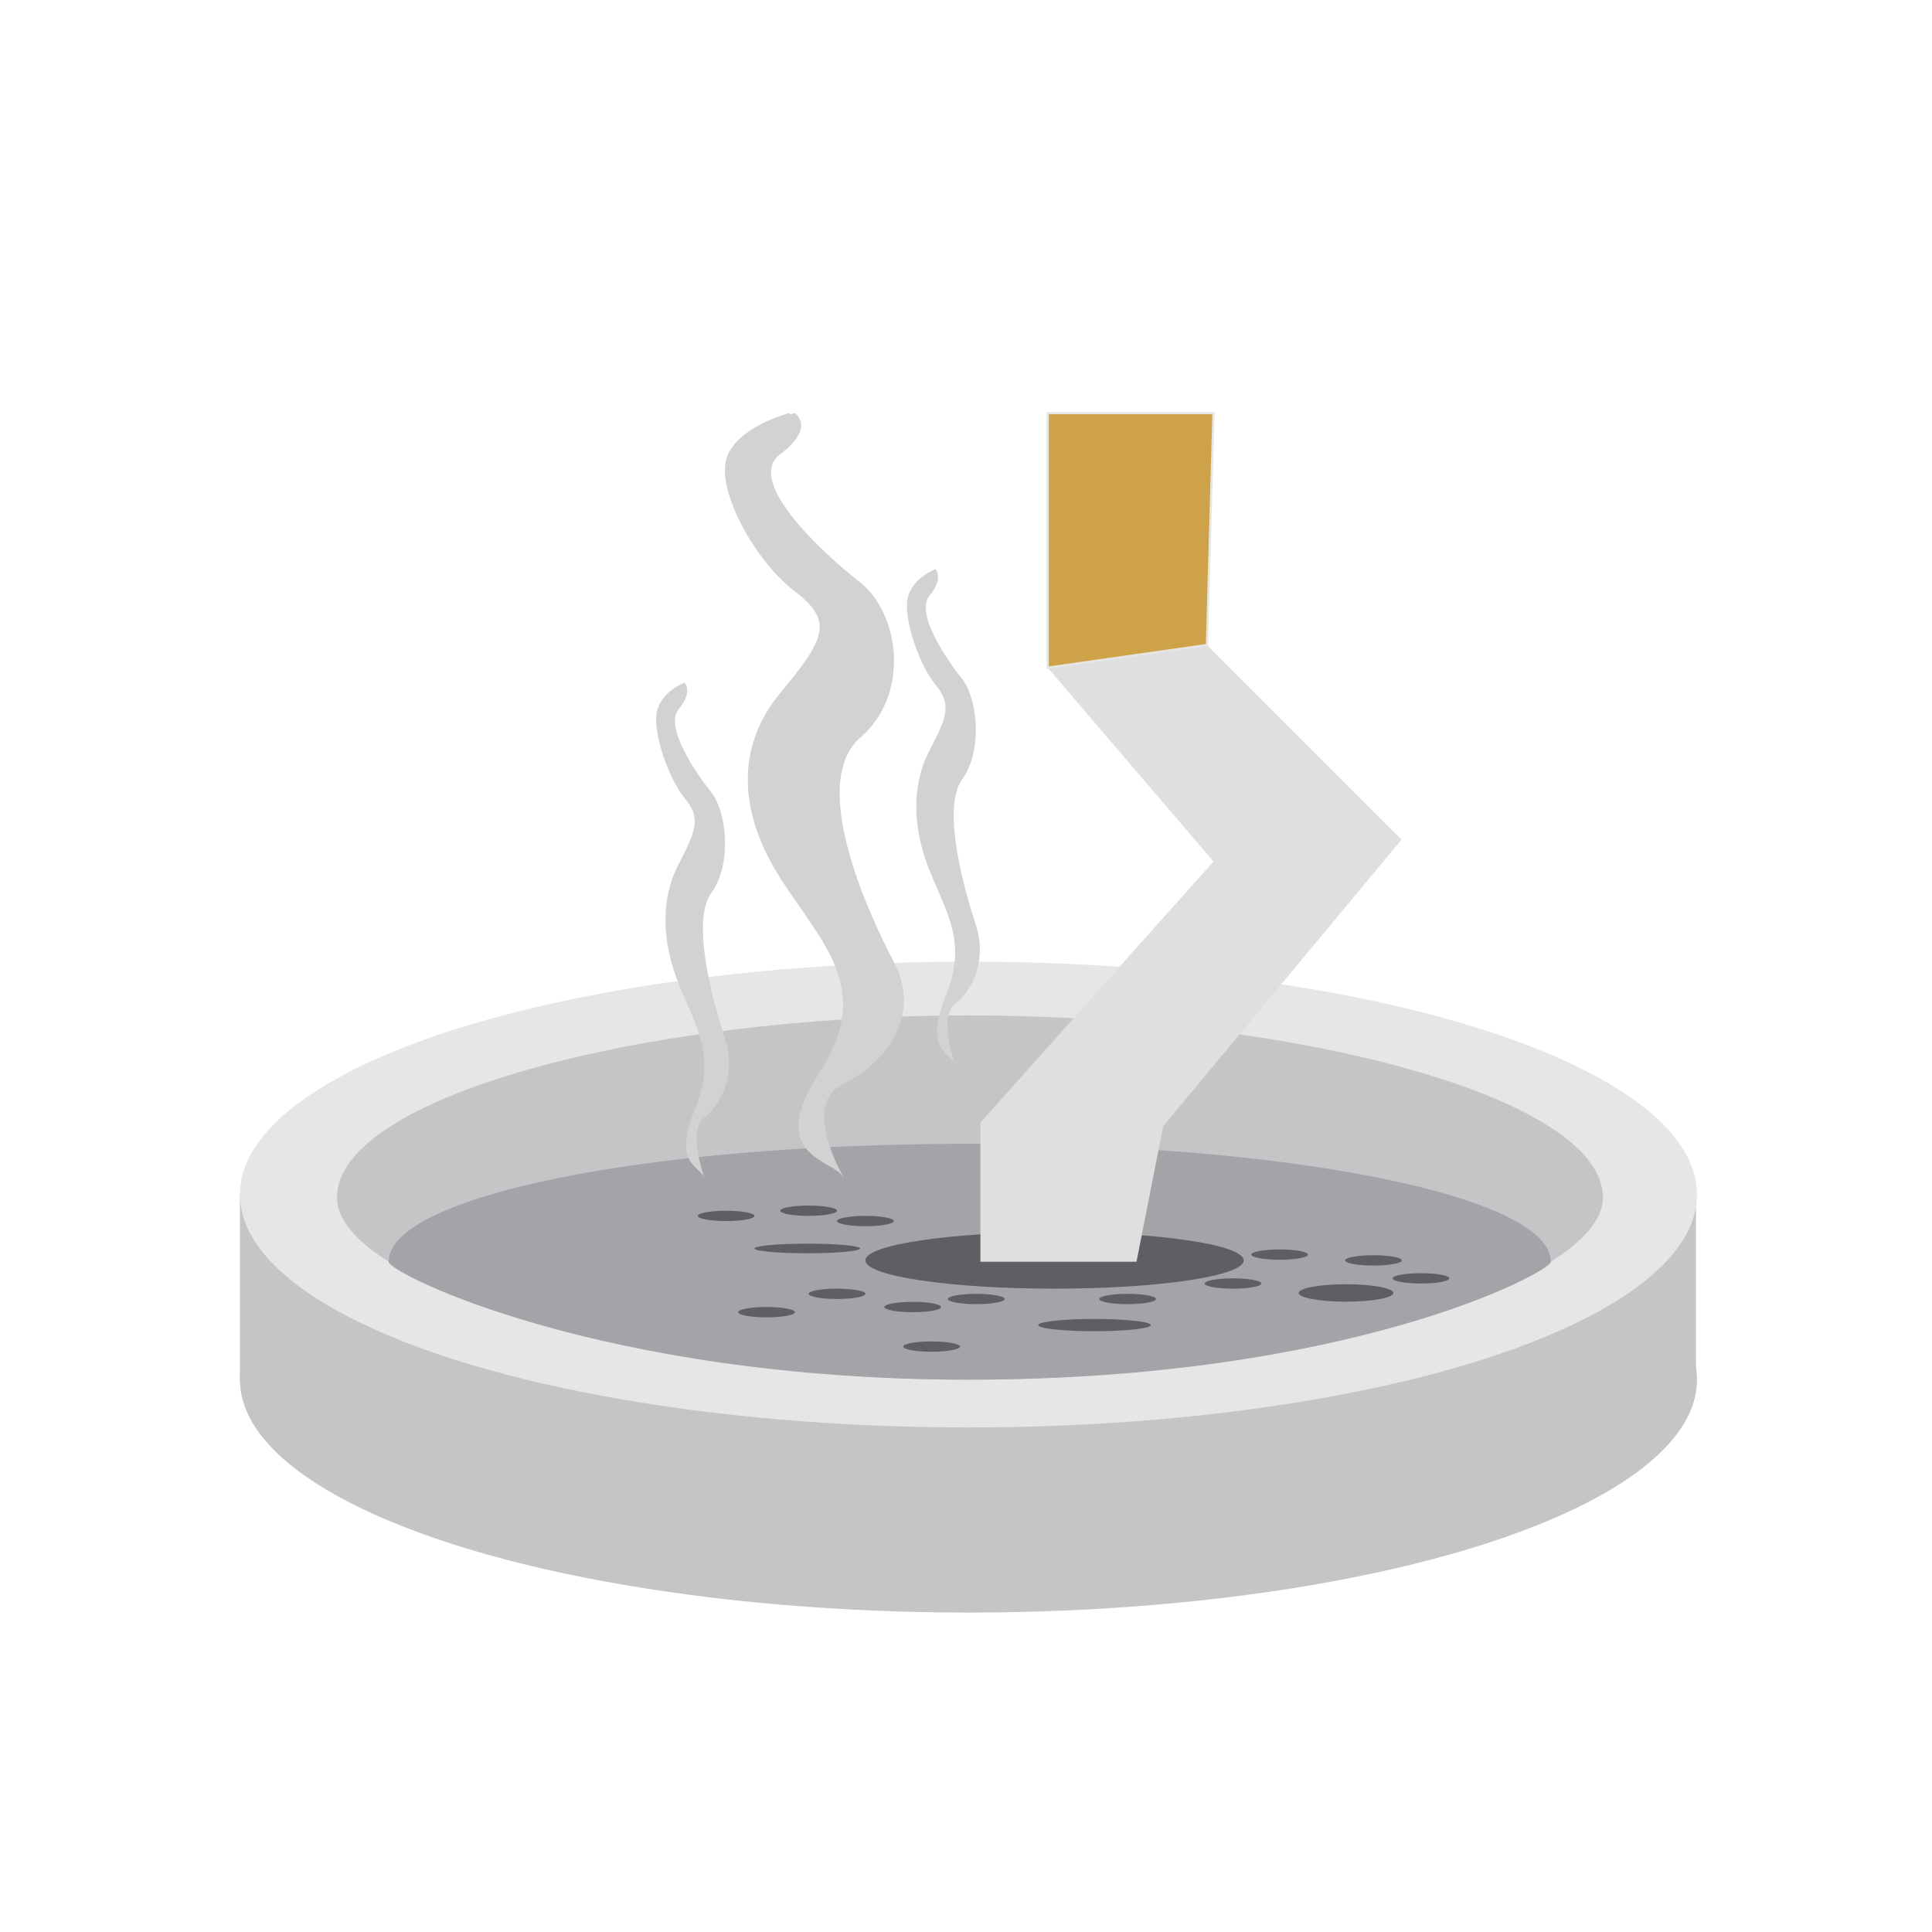 <svg version="1.1" xmlns="http://www.w3.org/2000/svg" xmlns:xlink="http://www.w3.org/1999/xlink" width="160px"
  height="160px" viewBox="0 0 160 160" >
  <ellipse fill="#C3C5C7" cx="80.204" cy="114.259" rx="60.334" ry="19.287"/>
  <polyline fill="#C3C5C7" points="19.87,98.928 19.87,114.259 80.451,130.579 140.454,114.259 140.454,98.928"/>
  <ellipse fill="#E7E6E6" cx="80.204" cy="98.928" rx="60.334" ry="19.287"/>
  <path fill="#C3C5C7" d="M132.749,99.175c0,7.171-25.631,15.084-52.545,15.084s-52.298-7.913-52.298-15.084
    c0-8.33,25.384-15.083,52.298-15.083S132.749,90.845,132.749,99.175z"/>
  <path fill="#A2A4A7" d="M128.428,104.492c0,0.865-16.655,9.768-48.224,9.768c-30.497,0-48.013-8.819-48.013-9.768
    c0-5.394,21.099-9.768,48.013-9.768S128.428,99.097,128.428,104.492z"/>
  <ellipse fill="#5E5F62" cx="60.135" cy="100.696" rx="2.35" ry="0.427"/>
  <ellipse fill="#5E5F62" cx="71.667" cy="101.123" rx="2.35" ry="0.428"/>
  <ellipse fill="#5E5F62" cx="66.862" cy="103.393" rx="4.378" ry="0.398"/>
  <ellipse fill="#5E5F62" cx="69.317" cy="107.149" rx="2.35" ry="0.428"/>
  <ellipse fill="#5E5F62" cx="63.481" cy="108.67" rx="2.349" ry="0.427"/>
  <ellipse fill="#5E5F62" cx="66.968" cy="100.268" rx="2.349" ry="0.428"/>
  <ellipse fill="#5E5F62" cx="102.11" cy="106.294" rx="2.349" ry="0.428"/>
  <ellipse fill="#5E5F62" cx="105.974" cy="103.9" rx="2.349" ry="0.427"/>
  <ellipse fill="#5E5F62" cx="111.473" cy="107.078" rx="3.922" ry="0.722"/>
  <ellipse fill="#5E5F62" cx="113.745" cy="104.38" rx="2.35" ry="0.427"/>
  <ellipse fill="#5E5F62" cx="117.673" cy="105.868" rx="2.349" ry="0.427"/>
  <ellipse fill="#5E5F62" cx="93.382" cy="107.577" rx="2.349" ry="0.427"/>
  <ellipse fill="#5E5F62" cx="80.853" cy="107.577" rx="2.349" ry="0.427"/>
  <ellipse fill="#5E5F62" cx="77.151" cy="111.518" rx="2.349" ry="0.427"/>
  <ellipse fill="#5E5F62" cx="75.584" cy="108.243" rx="2.35" ry="0.428"/>
  <ellipse fill="#5E5F62" cx="90.641" cy="109.738" rx="4.663" ry="0.508"/>
  <path fill="#5E5F62" d="M102.995,104.381c0,1.294-7.015,2.341-15.664,2.341c-8.649,0-15.665-1.047-15.665-2.341
    c0-1.296,7.015-2.343,15.665-2.343C95.98,102.038,102.995,103.085,102.995,104.381z"/>
  <polygon fill="#DFDFDF" points="86.768,34.216 86.768,55.293 100.493,71.346 81.193,92.973 81.193,104.492
    94.121,104.492 96.327,93.28 116.066,69.532 99.952,53.417 100.493,34.216"/>
  <polygon fill="#CDA248" stroke="#E7E6E6" stroke-width="0.184" points="100.493,34.216 86.768,34.216 86.768,55.293
    99.952,53.417"/>
  <path fill="#D4D1D2" d="M65.83,34.216c0,0-4.995,1.163-5.696,3.883c-0.701,2.721,2.449,8.408,5.696,10.881
    c3.247,2.473,2.49,3.956-1.211,8.406c-3.702,4.451-3.47,9.892,0,15.331c3.469,5.44,7.755,9.149,3.263,16.073
    c-4.492,6.923,0.939,7.17,1.933,8.654c0.994,1.483-3.961-5.688,0-7.666c3.96-1.978,6.42-5.934,4.202-10.138
    c-2.219-4.204-7.043-14.836-2.777-18.545c4.267-3.71,3.152-10.386,0-12.858
    c-3.151-2.473-9.596-8.407-6.621-10.633C67.594,35.379,65.83,34.216,65.83,34.216z"/>
  <path fill="#D4D1D2" d="M56.702,56.53c0,0-2.036,0.754-2.321,2.518c-0.286,1.763,0.998,5.449,2.321,7.052
    c1.323,1.603,1.014,2.564-0.494,5.449c-1.508,2.886-1.414,6.412,0,9.938c1.414,3.526,3.16,5.931,1.33,10.419
    c-1.831,4.487,0.382,4.647,0.787,5.609c0.405,0.961-1.614-3.687,0-4.969c1.614-1.282,2.617-3.847,1.712-6.572
    c-0.904-2.725-2.87-9.616-1.131-12.021c1.738-2.405,1.284-6.731,0-8.335c-1.284-1.603-3.91-5.449-2.698-6.893
    C57.42,57.284,56.702,56.53,56.702,56.53z"/>
  <path fill="#D4D1D2" d="M77.472,47.134c0,0-2.036,0.754-2.321,2.517c-0.286,1.763,0.998,5.45,2.321,7.052
    c1.323,1.603,1.015,2.565-0.494,5.45c-1.508,2.885-1.413,6.411,0,9.938c1.414,3.526,3.16,5.931,1.33,10.419
    c-1.831,4.487,0.382,4.648,0.788,5.609c0.405,0.962-1.614-3.687,0-4.969c1.614-1.282,2.616-3.847,1.712-6.571
    c-0.904-2.725-2.871-9.617-1.132-12.021c1.738-2.404,1.284-6.731,0-8.335c-1.284-1.603-3.91-5.449-2.698-6.893
    C78.19,47.888,77.472,47.134,77.472,47.134z"/>
  <path fill="#D4D1D2" d="M64.619,37.605c2.975-2.226,0.717-3.389,0.717-3.389s-4.5,1.163-5.201,3.883"/>

</svg>
